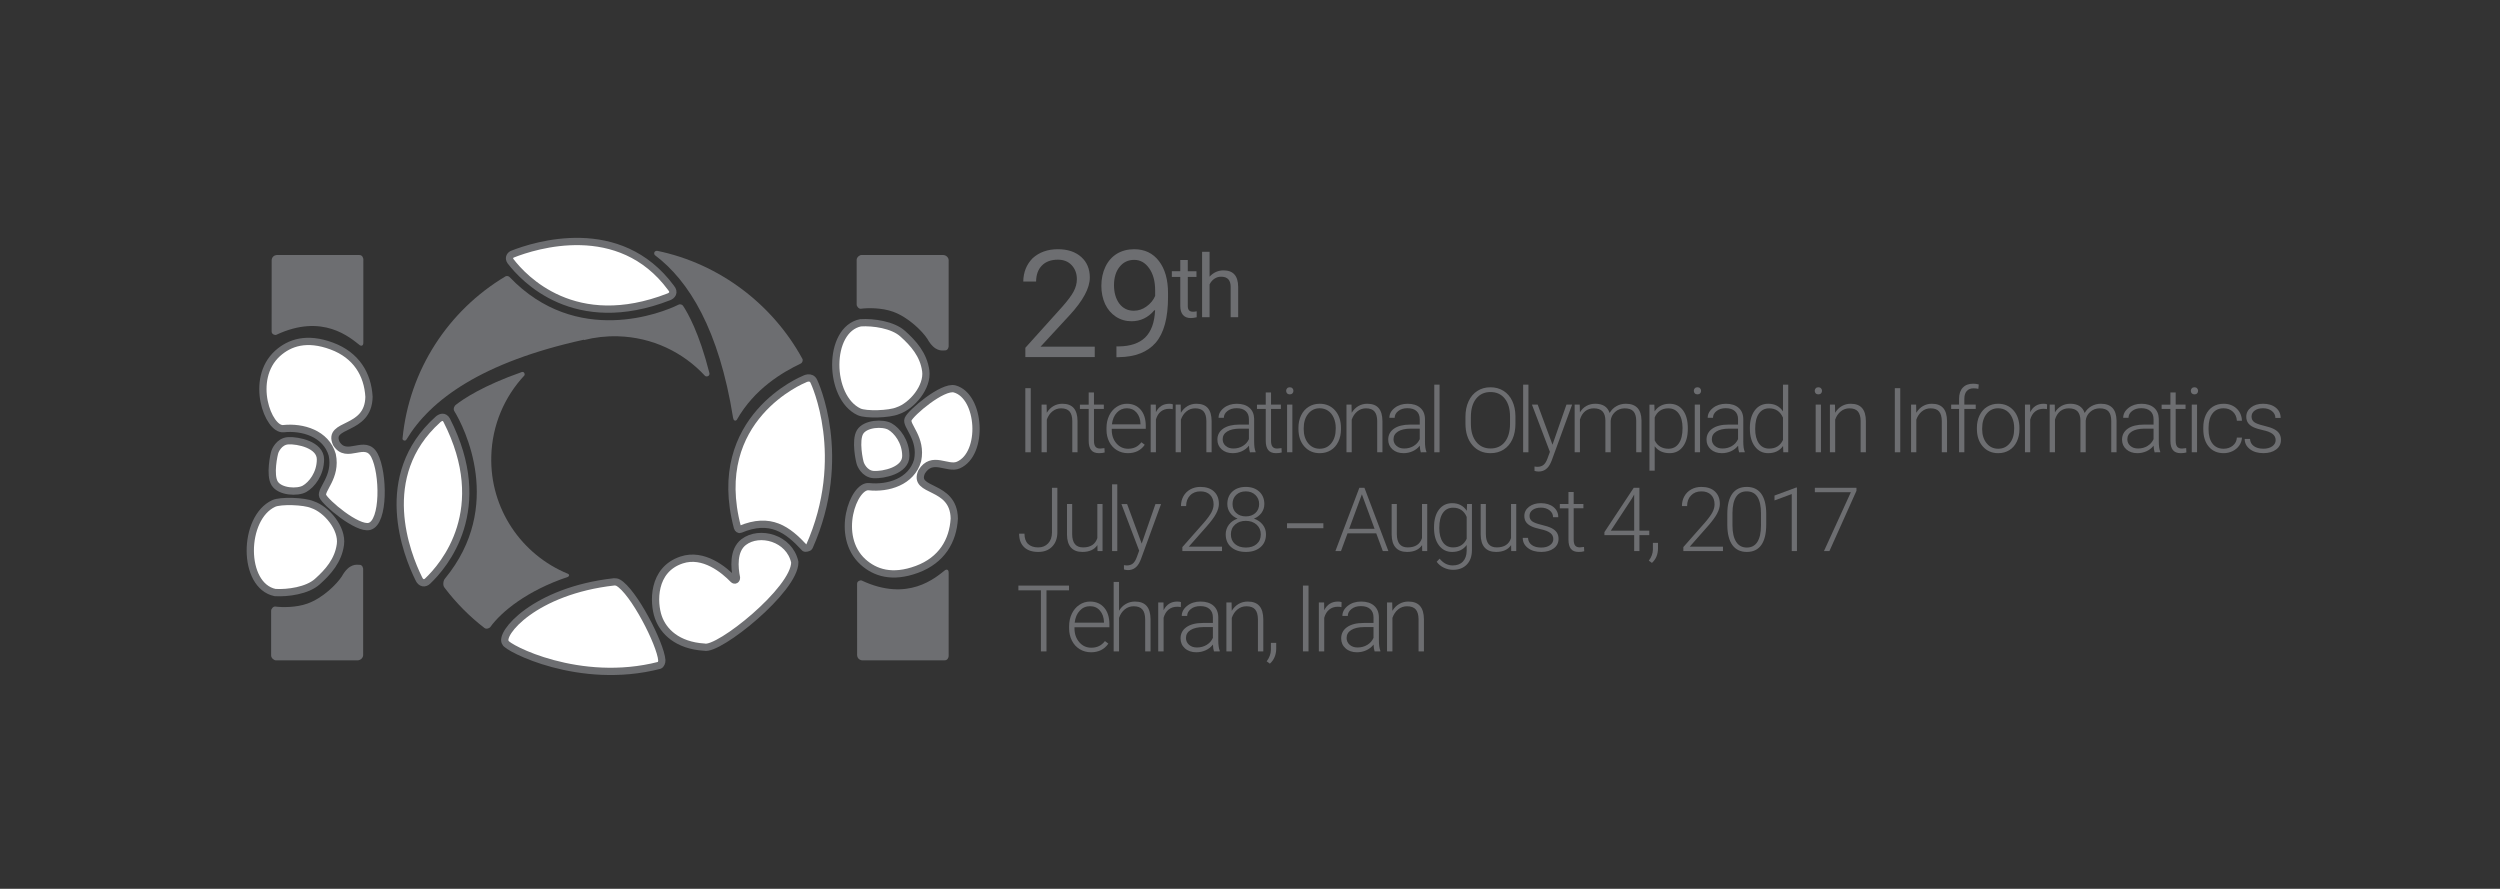 <?xml version="1.0" encoding="utf-8"?>
<!-- Generator: Adobe Illustrator 16.0.0, SVG Export Plug-In . SVG Version: 6.00 Build 0)  -->
<!DOCTYPE svg PUBLIC "-//W3C//DTD SVG 1.1//EN" "http://www.w3.org/Graphics/SVG/1.1/DTD/svg11.dtd">
<svg version="1.1" id="Layer_1" xmlns="http://www.w3.org/2000/svg" xmlns:xlink="http://www.w3.org/1999/xlink" x="0px" y="0px"
	 width="343.571px" height="122.143px" viewBox="0 0 343.571 122.143" enable-background="new 0 0 343.571 122.143"
	 xml:space="preserve">
<rect x="0" y="0" width="343.571" height="122.143" fill="#333333" stroke="none"/>
<g>
	<g>
		<g>
			<g id="_x32__3_">
				<g>
					<path fill="#FFFFFF" d="M84.923,80.059c-0.065-0.058-0.411-0.108-0.504-0.098c-10.996,1.227-15.846,7.183-14.947,8.366
						c0.153,0.676,10.155,5.946,21.144,3.109c0.208-0.065,0.356-0.438,0.337-0.698C90.791,88.506,87.057,81.225,84.923,80.059z"/>
				</g>
				<g>
					<path fill="none" stroke="#6D6E71" stroke-miterlimit="10" d="M84.923,80.059c-0.065-0.058-0.411-0.108-0.504-0.098
						c-10.996,1.227-15.846,7.183-14.947,8.366c0.153,0.676,10.155,5.946,21.144,3.109c0.208-0.065,0.356-0.438,0.337-0.698
						C90.791,88.506,87.057,81.225,84.923,80.059z"/>
				</g>
			</g>
			<g>
				<path fill="#FFFFFF" stroke="#6D6E71" stroke-miterlimit="10" d="M119.412,66.884c-2.088-0.234-4.721,6.776-0.81,10.343
					c1.65,1.48,4,2.288,7.44,1.008c3.362-1.253,4.93-3.888,5.104-6.975c-0.084-4.818-5.781-3.513-4.482-6.415
					c1.438-2.335,3.538-0.277,5.042-0.934c3.553-1.553,3.057-9.469-0.498-10.461c-1.651-0.463-6.06,3.291-6.412,4.171
					c-0.352,0.882,1.947,2.592,1.307,5.668C125.254,66.224,122.016,67.165,119.412,66.884z"/>
				<path fill="#FFFFFF" stroke="#6D6E71" stroke-miterlimit="10" d="M118.064,56.599c-4.249-1.978-4.365-11.286,0.196-12.24
					c1.752-0.108,4.426,0.274,5.789,1.494c1.487,1.33,2.87,2.885,3.175,5.106c0.305,2.223-1.899,4.84-3.84,5.482
					C122.256,56.934,119.003,57.036,118.064,56.599z"/>
				<path fill="#FFFFFF" stroke="#6D6E71" stroke-miterlimit="10" d="M38.957,58.909c-2.092,0.234-4.728-6.776-0.811-10.342
					c1.653-1.48,4.006-2.29,7.452-1.008c3.366,1.253,4.937,3.889,5.112,6.975c-0.085,4.818-5.789,3.511-4.489,6.413
					c1.44,2.335,3.979-0.771,5.244,1.645c1.266,2.417,1.37,9.204-0.693,9.75c-1.66,0.44-6.069-3.289-6.421-4.171
					s1.95-2.592,1.309-5.667C44.808,59.57,41.564,58.629,38.957,58.909z"/>
				<path fill="#FFFFFF" stroke="#6D6E71" stroke-miterlimit="10" d="M37.607,69.195c-4.255,1.976-4.372,11.285,0.197,12.238
					c1.755,0.105,4.433-0.274,5.798-1.495c1.489-1.331,2.874-2.883,3.18-5.105c0.305-2.222-1.902-4.841-3.847-5.481
					C41.806,68.858,38.548,68.757,37.607,69.195z"/>
				<path fill="#FFFFFF" stroke="#6D6E71" stroke-miterlimit="10" d="M111.213,75.151c5.527-12.402,0.688-22.631,0.649-22.707
					c-0.379-0.891-1.344-0.329-1.344-0.329s-13.182,5.257-9.17,20.379c0.047,0.191,0.258,0.314,0.362,0.26
					c4.168-1.765,6.544,0.021,8.88,2.555C110.659,75.384,111.148,75.296,111.213,75.151z"/>
				<g>
					<g id="_x31__3_">
						<g>
							<path fill="#FFFFFF" d="M39.612,60.573c-1.323,0.076-1.819,1.473-1.819,1.473c-0.142,0.351-0.757,3.233-0.051,4.38
								c0.728,1.186,3.15,1.296,4.115,0.748c0.964-0.547,2.184-2.045,2.182-4.047C44.036,61.124,40.935,60.497,39.612,60.573z"/>
						</g>
						<g>
							<path fill="none" stroke="#6D6E71" stroke-miterlimit="10" d="M39.612,60.573c-1.323,0.076-1.819,1.473-1.819,1.473
								c-0.142,0.351-0.757,3.233-0.051,4.38c0.728,1.186,3.15,1.296,4.115,0.748c0.964-0.547,2.184-2.045,2.182-4.047
								C44.036,61.124,40.935,60.497,39.612,60.573z"/>
						</g>
					</g>
					<path fill="#FFFFFF" stroke="#6D6E71" stroke-miterlimit="10" d="M109.229,77.258c0.029,3.771-10.493,12.215-12.445,11.678
						c-3.718-0.239-5.622-2.162-6.309-4.123s-0.87-6.513,3.206-7.859c3.025-1.002,5.853,1.385,7.108,2.679
						c0.187,0.188,0.433,0.048,0.423-0.241c-0.278-1.362-0.5-3.751,0.987-4.893C104.347,72.85,108.489,73.902,109.229,77.258z"/>
					<path fill="#FFFFFF" stroke="#6D6E71" stroke-miterlimit="10" d="M118.25,63.746c0,0,0.495,1.396,1.815,1.473
						c1.321,0.078,4.418-0.55,4.42-2.553c0.002-2.001-1.216-3.501-2.178-4.048c-0.963-0.546-3.382-0.437-4.109,0.748
						C117.495,60.514,118.108,63.396,118.25,63.746z"/>
				</g>
				<g>
					<g id="_x34__2_">
						<g>
							<path fill="#FFFFFF" d="M61.382,57.738c-0.345-0.596-0.848-0.41-1.222-0.066c-8.574,7.744-4.244,18.539-2.624,21.822
								c0.309,0.727,0.868,0.716,1.23,0.367C61.038,77.708,67.643,69.994,61.382,57.738z"/>
						</g>
						<g>
							<path fill="none" stroke="#6D6E71" stroke-miterlimit="10" d="M61.382,57.738c-0.345-0.596-0.848-0.41-1.222-0.066
								c-8.574,7.744-4.244,18.539-2.624,21.822c0.309,0.727,0.868,0.716,1.23,0.367C61.038,77.708,67.643,69.994,61.382,57.738z"/>
						</g>
					</g>
					<path fill="#FFFFFF" stroke="#6D6E71" stroke-miterlimit="10" d="M70.441,34.922c3.045-1.201,14.698-4.954,21.78,4.643
						c0.534,0.629,0.119,1.067-0.31,1.229c-12.918,5.029-19.94-2.527-21.745-4.888C69.8,35.396,70.198,35.006,70.441,34.922z"/>
				</g>
			</g>
		</g>
		<g>
			<g id="_x33__2_">
				<g>
					<path fill-rule="evenodd" clip-rule="evenodd" fill="#6D6E71" d="M78.027,78.844C71.7,76.249,67.32,69.945,67.516,62.701
						c0.115-4.298,1.821-8.178,4.537-11.092c0.123-0.108,0.022-0.589-0.339-0.482c-5.346,1.879-8.048,3.706-9.074,4.51
						c-0.151,0.093-0.402,0.512-0.214,0.845c1.387,2.245,6.876,13.106-1.248,23c-0.249,0.254-0.38,0.938-0.088,1.281
						c1.569,2.072,3.409,3.933,5.468,5.525c0.284,0.241,0.727,0.024,0.811-0.097c1.538-2.133,5.064-5.021,10.649-6.9
						C78.151,79.273,78.369,78.989,78.027,78.844z"/>
				</g>
			</g>
			<path fill-rule="evenodd" clip-rule="evenodd" fill="#6D6E71" d="M129.626,35.045c-2.272,0-9.074,0-11.231,0
				c-0.284,0-0.644,0.303-0.665,0.644c0,1.354,0,4.796,0,6.169c0,0.263,0.303,0.612,0.585,0.57c0.944-0.126,2.852-0.148,4.397,0.405
				c2.143,0.768,4.047,2.687,4.734,3.737c1.009,1.816,2.029,1.596,2.404,1.587c0.49,0.019,0.523-0.569,0.523-0.569s0-9.526,0-11.816
				C130.374,35.426,130.062,35.064,129.626,35.045z"/>
			<path fill-rule="evenodd" clip-rule="evenodd" fill="#6D6E71" d="M117.789,80.196c-0.008,2.05,0,7.701,0.002,9.799
				c0.002,0.502,0.382,0.735,0.701,0.754c2.243,0.003,9.224,0,11.296-0.002c0.443,0.024,0.578-0.39,0.585-0.593
				c-0.001-2.106-0.006-8.933-0.001-11.404c0.019-0.615-0.395-0.465-0.481-0.402c-1.333,1.035-5.087,4.443-11.487,1.424
				C118.311,79.711,117.811,79.813,117.789,80.196z"/>
			<path fill-rule="evenodd" clip-rule="evenodd" fill="#6D6E71" d="M37.331,45.598c-0.009-2.05,0-7.701,0.002-9.798
				c0.002-0.503,0.383-0.735,0.702-0.755c2.245-0.003,9.237,0.001,11.313,0.003c0.444-0.024,0.579,0.389,0.586,0.593
				c-0.001,2.106-0.006,8.932-0.001,11.402c0.019,0.617-0.396,0.466-0.481,0.402c-1.335-1.034-5.095-4.442-11.505-1.423
				C37.854,46.082,37.353,45.98,37.331,45.598z"/>
			<path fill-rule="evenodd" clip-rule="evenodd" fill="#6D6E71" d="M49.161,90.75c-2.273,0-9.076,0-11.235,0
				c-0.284,0-0.644-0.305-0.665-0.644c0-1.356,0-4.804,0-6.178c0-0.263,0.303-0.612,0.585-0.57c0.944,0.125,2.853,0.147,4.398-0.407
				c2.143-0.769,4.048-2.688,4.735-3.743c1.009-1.817,2.029-1.597,2.404-1.587c0.49-0.02,0.524,0.569,0.524,0.569s0,9.537,0,11.833
				C49.909,90.369,49.597,90.729,49.161,90.75z"/>
			<path fill-rule="evenodd" clip-rule="evenodd" fill="#6D6E71" d="M100.747,57.419c-1.933-12.097-6.05-18.828-10.753-22.359
				c-0.161-0.174-0.134-0.604,0.328-0.589c8.596,1.772,15.897,7.402,19.945,14.835c0.131,0.198-0.009,0.572-0.228,0.659
				c-2.488,1.194-6.35,3.435-8.788,7.74C101.013,57.934,100.797,57.754,100.747,57.419z"/>
			<path fill-rule="evenodd" clip-rule="evenodd" fill="#6D6E71" d="M96.877,51.64c-2.989-3.229-7.226-5.296-11.97-5.424
				c-1.604-0.042-3.163,0.139-4.644,0.515c-0.011-0.013-0.022-0.028-0.033-0.043c-13.973,3.069-21.097,8.244-24.38,13.731
				c-0.189,0.277-0.556,0.059-0.533-0.133c0.916-9.503,6.355-17.63,14.094-22.27c0.23-0.166,0.533-0.046,0.61,0.052
				c9.225,9.649,21.013,4.915,23.226,3.804c0.261-0.132,0.548,0.027,0.625,0.157c0.618,0.924,2.221,3.694,3.63,9.273
				C97.555,51.741,97.044,51.824,96.877,51.64z"/>
		</g>
	</g>
	<g>
		<path fill="#6D6E71" d="M140.911,49.075v-1.277l5.078-5.645c0.757-0.858,1.278-1.557,1.562-2.098
			c0.295-0.557,0.442-1.118,0.442-1.686c0-0.769-0.237-1.41-0.71-1.922c-0.474-0.508-1.105-0.76-1.896-0.76
			c-0.935,0-1.665,0.266-2.188,0.794c-0.529,0.528-0.799,1.266-0.81,2.213h-1.762c0.017-1.276,0.443-2.342,1.278-3.199
			c0.908-0.83,2.068-1.245,3.482-1.245c1.347,0,2.419,0.359,3.216,1.077c0.779,0.702,1.169,1.641,1.169,2.814
			c0,1.442-0.919,3.16-2.756,5.153l-4.017,4.352h7.45v1.428H140.911z"/>
		<path fill="#6D6E71" d="M158.649,42.628c-0.852,1.014-1.902,1.52-3.149,1.52c-0.801,0-1.525-0.213-2.171-0.643
			c-0.618-0.411-1.102-0.981-1.453-1.712c-0.346-0.769-0.518-1.601-0.518-2.497c0-0.976,0.187-1.854,0.56-2.64
			c0.373-0.773,0.899-1.369,1.579-1.786c0.685-0.412,1.475-0.619,2.372-0.619c1.437,0,2.569,0.541,3.399,1.62
			c0.835,1.08,1.253,2.553,1.253,4.419v0.544c0,2.85-0.562,4.936-1.687,6.255c-1.125,1.301-2.82,1.967-5.086,1.996h-0.318v-1.479
			h0.343c1.581-0.022,2.781-0.43,3.6-1.219c0.834-0.813,1.291-2.058,1.369-3.734L158.649,42.628z M157.563,42.119
			c0.545-0.391,0.941-0.871,1.187-1.444v-0.769c0-1.248-0.271-2.256-0.811-3.023c-0.545-0.78-1.233-1.169-2.062-1.169
			c-0.841,0-1.515,0.321-2.021,0.968c-0.507,0.634-0.76,1.474-0.76,2.514c0,1.013,0.242,1.854,0.726,2.522
			c0.501,0.658,1.164,0.985,1.988,0.985C156.45,42.703,157.035,42.508,157.563,42.119z"/>
		<path fill="#6D6E71" d="M163.236,37.276h1.193v0.784h-1.193v3.986c0,0.273,0.056,0.472,0.167,0.595
			c0.116,0.134,0.305,0.2,0.564,0.2c0.137,0,0.3-0.02,0.492-0.059v0.817c-0.292,0.075-0.562,0.113-0.809,0.113
			c-0.474,0-0.834-0.145-1.081-0.435c-0.243-0.285-0.365-0.696-0.365-1.232v-3.986h-1.159v-0.784h1.159v-1.543h1.032V37.276z"/>
		<path fill="#6D6E71" d="M166.231,38.021c0.532-0.575,1.172-0.863,1.918-0.863c1.328,0,1.998,0.752,2.01,2.255v4.182h-1.031v-4.192
			c-0.007-0.917-0.443-1.376-1.31-1.376c-0.348,0-0.662,0.096-0.945,0.292c-0.266,0.186-0.48,0.44-0.643,0.765v4.512h-1.028v-8.992
			h1.028V38.021z"/>
		<path fill="#6D6E71" d="M141.653,62.156h-0.745v-8.809h0.745V62.156z"/>
		<path fill="#6D6E71" d="M143.832,55.607l0.026,1.12c0.246-0.404,0.553-0.711,0.92-0.922c0.366-0.212,0.771-0.318,1.215-0.318
			c0.703,0,1.226,0.196,1.568,0.593c0.341,0.395,0.516,0.988,0.522,1.782v4.294h-0.72v-4.305c-0.006-0.584-0.131-1.018-0.375-1.305
			c-0.243-0.285-0.633-0.43-1.17-0.43c-0.447,0-0.843,0.14-1.188,0.421c-0.346,0.279-0.602,0.657-0.768,1.135v4.483h-0.72v-6.549
			H143.832z"/>
		<path fill="#6D6E71" d="M150.342,53.933v1.675h1.355v0.594h-1.355v4.367c0,0.361,0.066,0.633,0.197,0.809
			c0.132,0.178,0.351,0.267,0.658,0.267c0.12,0,0.315-0.02,0.585-0.061l0.03,0.596c-0.19,0.066-0.448,0.1-0.775,0.1
			c-0.497,0-0.857-0.145-1.083-0.433s-0.337-0.713-0.337-1.273v-4.371h-1.206v-0.594h1.206v-1.675H150.342z"/>
		<path fill="#6D6E71" d="M155.001,62.278c-0.557,0-1.061-0.137-1.51-0.41c-0.45-0.273-0.8-0.656-1.051-1.148
			c-0.25-0.491-0.375-1.041-0.375-1.647v-0.26c0-0.631,0.122-1.198,0.365-1.704c0.243-0.503,0.583-0.9,1.02-1.189
			c0.437-0.288,0.909-0.432,1.415-0.432c0.797,0,1.429,0.271,1.896,0.815c0.466,0.542,0.7,1.285,0.7,2.225v0.405h-4.675v0.14
			c0,0.74,0.212,1.357,0.638,1.854c0.425,0.493,0.96,0.743,1.607,0.743c0.386,0,0.729-0.072,1.025-0.214
			c0.297-0.141,0.567-0.367,0.81-0.677l0.455,0.346C156.788,61.893,156.015,62.278,155.001,62.278z M154.866,56.107
			c-0.543,0-1.001,0.198-1.375,0.598c-0.374,0.397-0.6,0.934-0.681,1.607h3.926v-0.075c-0.02-0.63-0.199-1.143-0.538-1.537
			C155.86,56.306,155.416,56.107,154.866,56.107z"/>
		<path fill="#6D6E71" d="M161.161,56.228c-0.153-0.03-0.317-0.046-0.49-0.046c-0.453,0-0.836,0.128-1.148,0.382
			c-0.312,0.252-0.534,0.618-0.667,1.099v4.494h-0.72v-6.549h0.705l0.015,1.039c0.383-0.772,0.999-1.159,1.846-1.159
			c0.203,0,0.363,0.026,0.479,0.081L161.161,56.228z"/>
		<path fill="#6D6E71" d="M162.26,55.607l0.025,1.12c0.247-0.404,0.554-0.711,0.92-0.922c0.367-0.212,0.771-0.318,1.215-0.318
			c0.704,0,1.226,0.196,1.568,0.593c0.342,0.395,0.516,0.988,0.522,1.782v4.294h-0.72v-4.305c-0.007-0.584-0.132-1.018-0.375-1.305
			c-0.243-0.285-0.633-0.43-1.17-0.43c-0.447,0-0.843,0.14-1.188,0.421c-0.345,0.279-0.601,0.657-0.768,1.135v4.483h-0.72v-6.549
			H162.26z"/>
		<path fill="#6D6E71" d="M171.78,62.156c-0.073-0.205-0.12-0.51-0.14-0.912c-0.254,0.331-0.578,0.588-0.973,0.767
			c-0.395,0.178-0.811,0.268-1.248,0.268c-0.63,0-1.14-0.176-1.529-0.525c-0.39-0.351-0.585-0.795-0.585-1.329
			c0-0.641,0.265-1.147,0.795-1.517c0.531-0.369,1.271-0.556,2.221-0.556h1.315v-0.744c0-0.469-0.146-0.84-0.436-1.107
			c-0.29-0.27-0.71-0.403-1.26-0.403c-0.507,0-0.925,0.129-1.255,0.388c-0.33,0.26-0.495,0.57-0.495,0.934l-0.725-0.005
			c0-0.521,0.241-0.972,0.725-1.354c0.483-0.381,1.078-0.571,1.785-0.571c0.73,0,1.307,0.182,1.728,0.548
			c0.422,0.364,0.639,0.874,0.652,1.528v3.099c0,0.634,0.066,1.108,0.201,1.426v0.068H171.78z M169.5,61.637
			c0.487,0,0.921-0.115,1.303-0.35c0.381-0.232,0.659-0.547,0.833-0.939v-1.44h-1.295c-0.724,0.008-1.29,0.139-1.698,0.396
			c-0.408,0.256-0.613,0.61-0.613,1.06c0,0.368,0.137,0.671,0.41,0.913C168.713,61.517,169.066,61.637,169.5,61.637z"/>
		<path fill="#6D6E71" d="M174.675,53.933v1.675h1.354v0.594h-1.354v4.367c0,0.361,0.064,0.633,0.197,0.809
			c0.131,0.178,0.351,0.267,0.657,0.267c0.12,0,0.315-0.02,0.585-0.061l0.03,0.596c-0.19,0.066-0.448,0.1-0.774,0.1
			c-0.498,0-0.858-0.145-1.084-0.433c-0.225-0.288-0.337-0.713-0.337-1.273v-4.371h-1.206v-0.594h1.206v-1.675H174.675z"/>
		<path fill="#6D6E71" d="M176.753,53.712c0-0.137,0.045-0.252,0.135-0.348c0.091-0.097,0.212-0.142,0.365-0.142
			s0.275,0.045,0.365,0.142c0.09,0.096,0.135,0.211,0.135,0.351c0,0.137-0.045,0.254-0.135,0.344
			c-0.09,0.092-0.212,0.139-0.365,0.139s-0.274-0.047-0.365-0.139C176.798,53.969,176.753,53.852,176.753,53.712z M177.608,62.156
			h-0.725v-6.549h0.725V62.156z"/>
		<path fill="#6D6E71" d="M178.442,58.787c0-0.629,0.121-1.198,0.365-1.702c0.243-0.505,0.588-0.896,1.035-1.178
			c0.446-0.28,0.951-0.42,1.516-0.42c0.873,0,1.58,0.306,2.119,0.917c0.539,0.612,0.811,1.421,0.811,2.428v0.156
			c0,0.632-0.121,1.203-0.365,1.709c-0.244,0.508-0.586,0.897-1.03,1.171c-0.443,0.273-0.95,0.41-1.521,0.41
			c-0.866,0-1.571-0.307-2.115-0.917c-0.543-0.613-0.814-1.423-0.814-2.429V58.787z M179.167,58.988c0,0.782,0.204,1.425,0.61,1.927
			c0.407,0.503,0.938,0.754,1.595,0.754c0.654,0,1.184-0.251,1.588-0.754c0.406-0.502,0.607-1.165,0.607-1.988v-0.14
			c0-0.5-0.093-0.958-0.277-1.374c-0.186-0.419-0.445-0.74-0.78-0.967s-0.719-0.339-1.151-0.339c-0.645,0-1.17,0.252-1.579,0.758
			c-0.407,0.505-0.612,1.167-0.612,1.986V58.988z"/>
		<path fill="#6D6E71" d="M185.737,55.607l0.024,1.12c0.247-0.404,0.554-0.711,0.921-0.922c0.366-0.212,0.771-0.318,1.215-0.318
			c0.703,0,1.227,0.196,1.567,0.593c0.343,0.395,0.517,0.988,0.522,1.782v4.294h-0.719v-4.305c-0.008-0.584-0.133-1.018-0.377-1.305
			c-0.242-0.285-0.633-0.43-1.17-0.43c-0.445,0-0.842,0.14-1.188,0.421c-0.345,0.279-0.601,0.657-0.768,1.135v4.483h-0.72v-6.549
			H185.737z"/>
		<path fill="#6D6E71" d="M195.257,62.156c-0.073-0.205-0.12-0.51-0.141-0.912c-0.252,0.331-0.576,0.588-0.973,0.767
			c-0.395,0.178-0.811,0.268-1.247,0.268c-0.63,0-1.14-0.176-1.53-0.525c-0.391-0.351-0.585-0.795-0.585-1.329
			c0-0.641,0.265-1.147,0.796-1.517c0.529-0.369,1.27-0.556,2.22-0.556h1.315v-0.744c0-0.469-0.146-0.84-0.436-1.107
			c-0.29-0.27-0.71-0.403-1.26-0.403c-0.506,0-0.926,0.129-1.256,0.388c-0.33,0.26-0.494,0.57-0.494,0.934l-0.725-0.005
			c0-0.521,0.241-0.972,0.725-1.354c0.482-0.381,1.078-0.571,1.785-0.571c0.73,0,1.307,0.182,1.728,0.548
			c0.421,0.364,0.64,0.874,0.652,1.528v3.099c0,0.634,0.067,1.108,0.2,1.426v0.068H195.257z M192.977,61.637
			c0.487,0,0.921-0.115,1.303-0.35c0.382-0.232,0.659-0.547,0.833-0.939v-1.44h-1.295c-0.725,0.008-1.289,0.139-1.698,0.396
			c-0.408,0.256-0.612,0.61-0.612,1.06c0,0.368,0.137,0.671,0.41,0.913C192.19,61.517,192.543,61.637,192.977,61.637z"/>
		<path fill="#6D6E71" d="M197.837,62.156h-0.726v-9.294h0.726V62.156z"/>
		<path fill="#6D6E71" d="M208.265,58.228c0,0.813-0.139,1.526-0.419,2.141c-0.28,0.612-0.681,1.084-1.2,1.415
			c-0.52,0.33-1.123,0.495-1.806,0.495c-1.03,0-1.862-0.369-2.495-1.105c-0.633-0.737-0.95-1.729-0.95-2.98v-0.905
			c0-0.803,0.143-1.515,0.427-2.135c0.285-0.62,0.689-1.097,1.208-1.43c0.521-0.335,1.12-0.5,1.798-0.5s1.277,0.162,1.796,0.489
			c0.519,0.326,0.919,0.788,1.202,1.388c0.283,0.599,0.43,1.291,0.439,2.078V58.228z M207.521,57.272
			c0-1.059-0.24-1.893-0.721-2.493c-0.479-0.602-1.137-0.902-1.97-0.902c-0.819,0-1.474,0.302-1.96,0.904
			c-0.487,0.604-0.73,1.446-0.73,2.527v0.919c0,1.046,0.242,1.877,0.728,2.487c0.485,0.611,1.144,0.918,1.973,0.918
			c0.843,0,1.501-0.302,1.974-0.905c0.471-0.603,0.707-1.443,0.707-2.52V57.272z"/>
		<path fill="#6D6E71" d="M210.05,62.156h-0.726v-9.294h0.726V62.156z"/>
		<path fill="#6D6E71" d="M213.358,61.117l1.916-5.51h0.779l-2.8,7.666l-0.146,0.339c-0.356,0.793-0.91,1.19-1.66,1.19
			c-0.177,0-0.363-0.028-0.56-0.085l-0.005-0.601l0.375,0.04c0.356,0,0.645-0.089,0.862-0.266c0.218-0.176,0.404-0.477,0.558-0.904
			l0.325-0.885l-2.471-6.495h0.79L213.358,61.117z"/>
		<path fill="#6D6E71" d="M217.099,55.607l0.025,1.064c0.24-0.393,0.541-0.689,0.904-0.888s0.767-0.297,1.21-0.297
			c1.033,0,1.69,0.425,1.971,1.27c0.232-0.406,0.546-0.719,0.937-0.939c0.393-0.221,0.823-0.33,1.293-0.33
			c1.407,0,2.124,0.767,2.15,2.3v4.369h-0.725v-4.313c-0.004-0.587-0.129-1.021-0.379-1.304c-0.247-0.282-0.652-0.422-1.211-0.422
			c-0.523,0.007-0.965,0.175-1.323,0.505s-0.558,0.729-0.598,1.201v4.333h-0.725v-4.369c-0.007-0.56-0.141-0.978-0.4-1.255
			c-0.261-0.276-0.66-0.415-1.2-0.415c-0.457,0-0.848,0.13-1.176,0.391c-0.326,0.26-0.566,0.646-0.725,1.159v4.489h-0.725v-6.549
			H217.099z"/>
		<path fill="#6D6E71" d="M231.954,58.948c0,1.022-0.227,1.835-0.678,2.432c-0.451,0.6-1.058,0.898-1.818,0.898
			c-0.893,0-1.578-0.315-2.055-0.946v3.347h-0.72v-9.071h0.669l0.036,0.925c0.473-0.695,1.157-1.045,2.056-1.045
			c0.779,0,1.393,0.296,1.84,0.89s0.67,1.418,0.67,2.471V58.948z M231.229,58.823c0-0.838-0.172-1.498-0.516-1.98
			c-0.344-0.483-0.822-0.726-1.436-0.726c-0.442,0-0.824,0.107-1.143,0.32s-0.563,0.525-0.732,0.936v3.14
			c0.174,0.374,0.42,0.659,0.742,0.857s0.703,0.299,1.143,0.299c0.611,0,1.087-0.243,1.428-0.731
			C231.058,60.451,231.229,59.745,231.229,58.823z"/>
		<path fill="#6D6E71" d="M232.778,53.712c0-0.137,0.044-0.252,0.135-0.348c0.09-0.097,0.212-0.142,0.365-0.142
			c0.152,0,0.274,0.045,0.365,0.142c0.09,0.096,0.135,0.211,0.135,0.351c0,0.137-0.045,0.254-0.135,0.344
			c-0.091,0.092-0.213,0.139-0.365,0.139c-0.153,0-0.275-0.047-0.365-0.139C232.822,53.969,232.778,53.852,232.778,53.712z
			 M233.634,62.156h-0.726v-6.549h0.726V62.156z"/>
		<path fill="#6D6E71" d="M239.003,62.156c-0.074-0.205-0.119-0.51-0.141-0.912c-0.253,0.331-0.576,0.588-0.973,0.767
			c-0.395,0.178-0.811,0.268-1.248,0.268c-0.629,0-1.139-0.176-1.529-0.525c-0.39-0.351-0.586-0.795-0.586-1.329
			c0-0.641,0.266-1.147,0.796-1.517s1.271-0.556,2.22-0.556h1.315v-0.744c0-0.469-0.145-0.84-0.435-1.107
			c-0.291-0.27-0.71-0.403-1.26-0.403c-0.508,0-0.926,0.129-1.256,0.388c-0.33,0.26-0.494,0.57-0.494,0.934l-0.726-0.005
			c0-0.521,0.241-0.972,0.726-1.354c0.482-0.381,1.078-0.571,1.785-0.571c0.729,0,1.305,0.182,1.727,0.548
			c0.422,0.364,0.641,0.874,0.652,1.528v3.099c0,0.634,0.067,1.108,0.2,1.426v0.068H239.003z M236.723,61.637
			c0.486,0,0.921-0.115,1.304-0.35c0.381-0.232,0.658-0.547,0.831-0.939v-1.44h-1.295c-0.724,0.008-1.289,0.139-1.697,0.396
			c-0.409,0.256-0.612,0.61-0.612,1.06c0,0.368,0.136,0.671,0.41,0.913C235.936,61.517,236.288,61.637,236.723,61.637z"/>
		<path fill="#6D6E71" d="M240.481,58.823c0-1.018,0.227-1.829,0.68-2.431c0.454-0.604,1.07-0.905,1.852-0.905
			c0.883,0,1.557,0.35,2.019,1.045v-3.67h0.722v9.294h-0.676l-0.035-0.869c-0.463,0.661-1.145,0.991-2.045,0.991
			c-0.754,0-1.361-0.304-1.822-0.91c-0.462-0.608-0.693-1.427-0.693-2.461V58.823z M241.212,58.948c0,0.836,0.167,1.495,0.502,1.978
			c0.336,0.481,0.809,0.724,1.418,0.724c0.891,0,1.523-0.396,1.899-1.182v-3.075c-0.376-0.85-1.007-1.275-1.89-1.275
			c-0.607,0-1.08,0.239-1.42,0.717C241.382,57.313,241.212,58.017,241.212,58.948z"/>
		<path fill="#6D6E71" d="M249.396,53.712c0-0.137,0.045-0.252,0.135-0.348c0.09-0.097,0.212-0.142,0.365-0.142
			c0.152,0,0.275,0.045,0.365,0.142c0.09,0.096,0.135,0.211,0.135,0.351c0,0.137-0.045,0.254-0.135,0.344
			c-0.09,0.092-0.213,0.139-0.365,0.139c-0.153,0-0.275-0.047-0.365-0.139C249.44,53.969,249.396,53.852,249.396,53.712z
			 M250.251,62.156h-0.725v-6.549h0.725V62.156z"/>
		<path fill="#6D6E71" d="M252.175,55.607l0.025,1.12c0.246-0.404,0.553-0.711,0.92-0.922c0.366-0.212,0.771-0.318,1.215-0.318
			c0.703,0,1.227,0.196,1.568,0.593c0.342,0.395,0.516,0.988,0.521,1.782v4.294h-0.72v-4.305c-0.007-0.584-0.132-1.018-0.375-1.305
			c-0.243-0.285-0.634-0.43-1.17-0.43c-0.446,0-0.843,0.14-1.188,0.421c-0.346,0.279-0.602,0.657-0.768,1.135v4.483h-0.721v-6.549
			H252.175z"/>
		<path fill="#6D6E71" d="M261.149,62.156h-0.746v-8.809h0.746V62.156z"/>
		<path fill="#6D6E71" d="M263.329,55.607l0.023,1.12c0.247-0.404,0.553-0.711,0.92-0.922c0.367-0.212,0.771-0.318,1.216-0.318
			c0.702,0,1.226,0.196,1.567,0.593c0.342,0.395,0.516,0.988,0.523,1.782v4.294h-0.721v-4.305c-0.007-0.584-0.132-1.018-0.375-1.305
			c-0.244-0.285-0.634-0.43-1.17-0.43c-0.447,0-0.842,0.14-1.188,0.421c-0.345,0.279-0.601,0.657-0.768,1.135v4.483h-0.721v-6.549
			H263.329z"/>
		<path fill="#6D6E71" d="M269.232,62.156v-5.955h-1.085v-0.594h1.085v-0.79c0-0.67,0.171-1.185,0.514-1.545
			c0.341-0.36,0.814-0.541,1.421-0.541c0.277,0,0.533,0.035,0.771,0.105l-0.055,0.604c-0.2-0.049-0.421-0.074-0.661-0.074
			c-0.4,0-0.711,0.124-0.932,0.372c-0.224,0.249-0.333,0.601-0.333,1.057v0.812h1.564v0.594h-1.564v5.955H269.232z"/>
		<path fill="#6D6E71" d="M271.681,58.787c0-0.629,0.122-1.198,0.366-1.702c0.243-0.505,0.588-0.896,1.035-1.178
			c0.446-0.28,0.951-0.42,1.515-0.42c0.873,0,1.581,0.306,2.121,0.917c0.539,0.612,0.81,1.421,0.81,2.428v0.156
			c0,0.632-0.121,1.203-0.366,1.709c-0.242,0.508-0.585,0.897-1.03,1.171c-0.442,0.273-0.95,0.41-1.52,0.41
			c-0.865,0-1.571-0.307-2.114-0.917c-0.544-0.613-0.816-1.423-0.816-2.429V58.787z M272.406,58.988c0,0.782,0.204,1.425,0.61,1.927
			c0.406,0.503,0.938,0.754,1.595,0.754c0.654,0,1.183-0.251,1.588-0.754c0.405-0.502,0.606-1.165,0.606-1.988v-0.14
			c0-0.5-0.091-0.958-0.275-1.374c-0.188-0.419-0.445-0.74-0.781-0.967c-0.334-0.227-0.719-0.339-1.152-0.339
			c-0.643,0-1.169,0.252-1.578,0.758c-0.408,0.505-0.612,1.167-0.612,1.986V58.988z"/>
		<path fill="#6D6E71" d="M281.312,56.228c-0.153-0.03-0.316-0.046-0.489-0.046c-0.453,0-0.835,0.128-1.148,0.382
			c-0.313,0.252-0.534,0.618-0.667,1.099v4.494h-0.721v-6.549h0.706l0.015,1.039c0.383-0.772,0.997-1.159,1.844-1.159
			c0.205,0,0.364,0.026,0.48,0.081L281.312,56.228z"/>
		<path fill="#6D6E71" d="M282.381,55.607l0.024,1.064c0.24-0.393,0.542-0.689,0.906-0.888c0.362-0.198,0.766-0.297,1.209-0.297
			c1.033,0,1.69,0.425,1.971,1.27c0.232-0.406,0.545-0.719,0.938-0.939c0.392-0.221,0.821-0.33,1.293-0.33
			c1.407,0,2.123,0.767,2.15,2.3v4.369h-0.726v-4.313c-0.004-0.587-0.13-1.021-0.378-1.304c-0.249-0.282-0.652-0.422-1.213-0.422
			c-0.523,0.007-0.965,0.175-1.321,0.505c-0.358,0.33-0.56,0.729-0.599,1.201v4.333h-0.725v-4.369
			c-0.007-0.56-0.141-0.978-0.4-1.255c-0.26-0.276-0.66-0.415-1.199-0.415c-0.457,0-0.85,0.13-1.176,0.391
			c-0.326,0.26-0.566,0.646-0.725,1.159v4.489h-0.725v-6.549H282.381z"/>
		<path fill="#6D6E71" d="M296.105,62.156c-0.071-0.205-0.119-0.51-0.14-0.912c-0.253,0.331-0.576,0.588-0.972,0.767
			c-0.396,0.178-0.813,0.268-1.247,0.268c-0.631,0-1.142-0.176-1.53-0.525c-0.392-0.351-0.587-0.795-0.587-1.329
			c0-0.641,0.267-1.147,0.795-1.517c0.53-0.369,1.271-0.556,2.222-0.556h1.314v-0.744c0-0.469-0.145-0.84-0.435-1.107
			c-0.29-0.27-0.71-0.403-1.26-0.403c-0.507,0-0.926,0.129-1.256,0.388c-0.33,0.26-0.494,0.57-0.494,0.934l-0.726-0.005
			c0-0.521,0.241-0.972,0.726-1.354c0.481-0.381,1.078-0.571,1.785-0.571c0.729,0,1.306,0.182,1.728,0.548
			c0.421,0.364,0.639,0.874,0.652,1.528v3.099c0,0.634,0.066,1.108,0.201,1.426v0.068H296.105z M293.827,61.637
			c0.485,0,0.921-0.115,1.302-0.35c0.382-0.232,0.659-0.547,0.832-0.939v-1.44h-1.295c-0.723,0.008-1.289,0.139-1.698,0.396
			c-0.406,0.256-0.612,0.61-0.612,1.06c0,0.368,0.138,0.671,0.411,0.913C293.039,61.517,293.393,61.637,293.827,61.637z"/>
		<path fill="#6D6E71" d="M299,53.933v1.675h1.355v0.594H299v4.367c0,0.361,0.065,0.633,0.198,0.809
			c0.132,0.178,0.352,0.267,0.657,0.267c0.121,0,0.316-0.02,0.586-0.061l0.029,0.596c-0.19,0.066-0.448,0.1-0.774,0.1
			c-0.496,0-0.857-0.145-1.082-0.433c-0.227-0.288-0.339-0.713-0.339-1.273v-4.371h-1.206v-0.594h1.206v-1.675H299z"/>
		<path fill="#6D6E71" d="M301.08,53.712c0-0.137,0.045-0.252,0.134-0.348c0.092-0.097,0.213-0.142,0.366-0.142
			s0.275,0.045,0.364,0.142c0.092,0.096,0.136,0.211,0.136,0.351c0,0.137-0.044,0.254-0.136,0.344
			c-0.089,0.092-0.211,0.139-0.364,0.139s-0.274-0.047-0.366-0.139C301.125,53.969,301.08,53.852,301.08,53.712z M301.936,62.156
			h-0.725v-6.549h0.725V62.156z"/>
		<path fill="#6D6E71" d="M305.589,61.669c0.504,0,0.927-0.145,1.269-0.429c0.342-0.285,0.525-0.652,0.553-1.104h0.7
			c-0.02,0.401-0.145,0.765-0.375,1.094c-0.23,0.328-0.536,0.585-0.918,0.77c-0.383,0.186-0.791,0.278-1.229,0.278
			c-0.858,0-1.541-0.299-2.043-0.896c-0.501-0.596-0.751-1.399-0.751-2.41v-0.215c0-0.646,0.111-1.218,0.337-1.714
			c0.226-0.497,0.548-0.881,0.97-1.15c0.421-0.271,0.916-0.405,1.482-0.405c0.718,0,1.309,0.214,1.776,0.643
			c0.466,0.428,0.716,0.99,0.75,1.688h-0.7c-0.03-0.514-0.215-0.927-0.55-1.24c-0.338-0.313-0.763-0.47-1.276-0.47
			c-0.652,0-1.161,0.235-1.522,0.707c-0.362,0.473-0.542,1.134-0.542,1.983v0.215c0,0.833,0.18,1.483,0.542,1.953
			C304.423,61.435,304.934,61.669,305.589,61.669z"/>
		<path fill="#6D6E71" d="M312.738,60.493c0-0.36-0.144-0.648-0.432-0.866c-0.287-0.217-0.724-0.387-1.304-0.51
			c-0.578-0.123-1.03-0.266-1.352-0.425c-0.321-0.16-0.561-0.354-0.717-0.585c-0.152-0.23-0.231-0.508-0.231-0.835
			c0-0.517,0.216-0.943,0.647-1.279c0.433-0.338,0.984-0.506,1.657-0.506c0.73,0,1.316,0.182,1.759,0.543
			c0.441,0.36,0.663,0.832,0.663,1.411h-0.726c0-0.383-0.16-0.701-0.48-0.953c-0.319-0.254-0.724-0.381-1.216-0.381
			c-0.477,0-0.858,0.106-1.147,0.318c-0.288,0.21-0.432,0.484-0.432,0.822c0,0.326,0.12,0.58,0.36,0.76
			c0.239,0.181,0.676,0.344,1.312,0.494c0.637,0.15,1.113,0.31,1.431,0.479c0.318,0.169,0.554,0.371,0.707,0.608
			c0.154,0.24,0.23,0.528,0.23,0.868c0,0.554-0.223,0.995-0.67,1.326c-0.448,0.33-1.028,0.495-1.746,0.495
			c-0.763,0-1.382-0.185-1.857-0.553c-0.475-0.368-0.712-0.836-0.712-1.402h0.73c0.026,0.424,0.203,0.752,0.532,0.989
			s0.764,0.356,1.307,0.356c0.506,0,0.911-0.111,1.222-0.334C312.583,61.113,312.738,60.832,312.738,60.493z"/>
		<path fill="#6D6E71" d="M144.572,67.039h0.74v6.109c0,0.821-0.238,1.479-0.713,1.969c-0.475,0.49-1.112,0.735-1.912,0.735
			c-0.846,0-1.496-0.221-1.949-0.661c-0.454-0.441-0.681-1.058-0.681-1.851h0.735c0,0.627,0.166,1.101,0.496,1.416
			c0.331,0.315,0.797,0.474,1.399,0.474c0.553,0,1.003-0.183,1.352-0.548c0.349-0.364,0.526-0.863,0.533-1.494V67.039z"/>
		<path fill="#6D6E71" d="M150.815,74.914c-0.427,0.626-1.113,0.938-2.057,0.938c-0.691,0-1.216-0.199-1.575-0.601
			c-0.358-0.399-0.541-0.992-0.547-1.777v-4.206h0.71v4.115c0,1.231,0.499,1.847,1.495,1.847c1.033,0,1.688-0.428,1.964-1.283
			v-4.679h0.716v6.466h-0.691L150.815,74.914z"/>
		<path fill="#6D6E71" d="M153.546,75.734h-0.716V66.56h0.716V75.734z"/>
		<path fill="#6D6E71" d="M156.902,74.708l1.891-5.439h0.77l-2.763,7.567l-0.144,0.335c-0.352,0.782-0.898,1.176-1.638,1.176
			c-0.175,0-0.359-0.028-0.553-0.084l-0.005-0.594l0.371,0.039c0.352,0,0.635-0.085,0.851-0.26s0.399-0.473,0.55-0.895l0.321-0.875
			l-2.438-6.41h0.78L156.902,74.708z"/>
		<path fill="#6D6E71" d="M167.938,75.734h-5.448v-0.549l2.981-3.381c0.494-0.572,0.835-1.042,1.026-1.413
			c0.191-0.369,0.287-0.729,0.287-1.078c0-0.55-0.162-0.983-0.484-1.305s-0.767-0.48-1.333-0.48c-0.585,0-1.058,0.187-1.418,0.559
			c-0.36,0.374-0.541,0.86-0.541,1.458h-0.71c0-0.489,0.11-0.936,0.331-1.337c0.22-0.4,0.536-0.718,0.945-0.947
			c0.41-0.231,0.875-0.345,1.394-0.345c0.796,0,1.419,0.208,1.868,0.629c0.45,0.419,0.674,0.989,0.674,1.71
			c0,0.405-0.126,0.849-0.38,1.33c-0.253,0.482-0.699,1.083-1.337,1.804l-2.423,2.743h4.57V75.734z"/>
		<path fill="#6D6E71" d="M173.757,69.274c0,0.45-0.13,0.854-0.392,1.212c-0.262,0.355-0.608,0.618-1.038,0.785
			c0.5,0.173,0.9,0.449,1.203,0.83c0.303,0.382,0.453,0.824,0.453,1.327c0,0.743-0.251,1.334-0.756,1.77
			c-0.506,0.437-1.174,0.654-2.006,0.654c-0.839,0-1.511-0.218-2.016-0.651c-0.505-0.435-0.758-1.024-0.758-1.772
			c0-0.493,0.146-0.932,0.438-1.319c0.291-0.388,0.689-0.665,1.196-0.838c-0.432-0.167-0.774-0.43-1.029-0.785
			c-0.255-0.357-0.382-0.762-0.382-1.212c0-0.721,0.231-1.294,0.696-1.721c0.464-0.425,1.078-0.638,1.843-0.638
			s1.38,0.216,1.848,0.646C173.523,67.992,173.757,68.563,173.757,69.274z M173.269,73.436c0-0.544-0.193-0.988-0.58-1.337
			c-0.387-0.347-0.88-0.52-1.48-0.52c-0.601,0-1.092,0.171-1.476,0.513c-0.383,0.344-0.575,0.789-0.575,1.344
			c0,0.551,0.186,0.992,0.558,1.321c0.372,0.328,0.874,0.493,1.505,0.493c0.618,0,1.115-0.163,1.488-0.49
			C173.082,74.432,173.269,73.989,173.269,73.436z M173.042,69.269c0-0.495-0.172-0.91-0.516-1.243
			c-0.344-0.332-0.783-0.497-1.315-0.497c-0.542,0-0.983,0.159-1.32,0.48c-0.337,0.321-0.506,0.74-0.506,1.26
			c0,0.511,0.168,0.922,0.506,1.232c0.337,0.312,0.778,0.466,1.325,0.466c0.536,0,0.974-0.156,1.315-0.469
			C172.872,70.185,173.042,69.776,173.042,69.269z"/>
		<path fill="#6D6E71" d="M181.867,71.912v0.681h-4.994v-0.681H181.867z"/>
		<path fill="#6D6E71" d="M189.136,73.296h-3.947l-0.898,2.438h-0.77l3.291-8.695h0.701l3.291,8.695h-0.765L189.136,73.296z
			 M185.415,72.669h3.489l-1.743-4.737L185.415,72.669z"/>
		<path fill="#6D6E71" d="M195.434,74.914c-0.428,0.626-1.114,0.938-2.058,0.938c-0.691,0-1.217-0.199-1.574-0.601
			c-0.358-0.399-0.541-0.992-0.548-1.777v-4.206h0.71v4.115c0,1.231,0.499,1.847,1.496,1.847c1.033,0,1.688-0.428,1.963-1.283
			v-4.679h0.717v6.466h-0.691L195.434,74.914z"/>
		<path fill="#6D6E71" d="M197.078,72.441c0-1.01,0.224-1.81,0.671-2.402c0.447-0.592,1.056-0.888,1.826-0.888
			c0.878,0,1.546,0.35,2.003,1.051l0.04-0.934h0.666v6.332c0,0.833-0.232,1.494-0.698,1.98s-1.097,0.729-1.894,0.729
			c-0.449,0-0.879-0.1-1.287-0.301c-0.408-0.199-0.729-0.468-0.963-0.805l0.4-0.428c0.504,0.622,1.104,0.931,1.801,0.931
			c0.6,0,1.065-0.175,1.398-0.529c0.334-0.354,0.509-0.844,0.521-1.469V74.9c-0.457,0.634-1.125,0.952-2.003,0.952
			c-0.747,0-1.349-0.299-1.802-0.896c-0.454-0.596-0.681-1.403-0.681-2.42V72.441z M197.798,72.564c0,0.827,0.166,1.478,0.496,1.953
			c0.33,0.475,0.797,0.713,1.398,0.713c0.879,0,1.502-0.393,1.871-1.18v-3.006c-0.168-0.413-0.408-0.729-0.723-0.946
			c-0.314-0.218-0.693-0.325-1.138-0.325c-0.6,0-1.065,0.235-1.401,0.708C197.966,70.953,197.798,71.646,197.798,72.564z"/>
		<path fill="#6D6E71" d="M207.669,74.914c-0.428,0.626-1.114,0.938-2.059,0.938c-0.691,0-1.215-0.199-1.573-0.601
			c-0.358-0.399-0.542-0.992-0.548-1.777v-4.206h0.71v4.115c0,1.231,0.499,1.847,1.495,1.847c1.033,0,1.688-0.428,1.965-1.283
			v-4.679h0.715v6.466h-0.69L207.669,74.914z"/>
		<path fill="#6D6E71" d="M213.468,74.09c0-0.355-0.143-0.64-0.426-0.853c-0.285-0.215-0.714-0.382-1.287-0.503
			c-0.571-0.123-1.017-0.262-1.334-0.421c-0.318-0.157-0.553-0.35-0.705-0.576c-0.154-0.228-0.23-0.503-0.23-0.825
			c0-0.51,0.213-0.931,0.64-1.264c0.426-0.332,0.972-0.497,1.636-0.497c0.721,0,1.299,0.179,1.734,0.534
			c0.436,0.357,0.654,0.821,0.654,1.396h-0.716c0-0.379-0.157-0.692-0.474-0.943s-0.716-0.374-1.199-0.374
			c-0.471,0-0.848,0.104-1.133,0.313s-0.428,0.479-0.428,0.813c0,0.321,0.119,0.57,0.355,0.749c0.237,0.178,0.67,0.341,1.296,0.489
			c0.628,0.147,1.097,0.305,1.412,0.471c0.314,0.166,0.547,0.367,0.698,0.602c0.15,0.236,0.227,0.521,0.227,0.856
			c0,0.546-0.221,0.983-0.66,1.309c-0.441,0.326-1.016,0.488-1.723,0.488c-0.754,0-1.365-0.182-1.834-0.545
			s-0.703-0.824-0.703-1.386h0.721c0.026,0.419,0.201,0.744,0.525,0.979c0.324,0.233,0.754,0.35,1.291,0.35
			c0.496,0,0.897-0.107,1.203-0.328C213.315,74.704,213.468,74.426,213.468,74.09z"/>
		<path fill="#6D6E71" d="M216.267,67.617v1.651h1.338v0.587h-1.338v4.31c0,0.357,0.064,0.624,0.195,0.8
			c0.129,0.173,0.346,0.26,0.648,0.26c0.118,0,0.311-0.02,0.578-0.059l0.029,0.588c-0.188,0.065-0.442,0.099-0.765,0.099
			c-0.49,0-0.847-0.143-1.069-0.427c-0.221-0.283-0.332-0.704-0.332-1.257v-4.313h-1.189v-0.587h1.189v-1.651H216.267z"/>
		<path fill="#6D6E71" d="M225.304,72.931h1.353v0.608h-1.353v2.195h-0.721v-2.195h-4.09v-0.412l4.027-6.088h0.783V72.931z
			 M221.371,72.931h3.212v-4.969l-0.314,0.553L221.371,72.931z"/>
		<path fill="#6D6E71" d="M227.022,77.358l-0.424-0.311c0.361-0.483,0.547-0.988,0.557-1.512v-0.927h0.701v0.751
			C227.856,76.188,227.579,76.855,227.022,77.358z"/>
		<path fill="#6D6E71" d="M236.786,75.734h-5.447v-0.549l2.979-3.381c0.494-0.572,0.836-1.042,1.027-1.413
			c0.191-0.369,0.286-0.729,0.286-1.078c0-0.55-0.161-0.983-0.483-1.305s-0.767-0.48-1.332-0.48c-0.587,0-1.059,0.187-1.42,0.559
			c-0.359,0.374-0.54,0.86-0.54,1.458h-0.71c0-0.489,0.109-0.936,0.33-1.337c0.221-0.4,0.535-0.718,0.945-0.947
			c0.409-0.231,0.873-0.345,1.395-0.345c0.795,0,1.418,0.208,1.867,0.629c0.449,0.419,0.674,0.989,0.674,1.71
			c0,0.405-0.127,0.849-0.381,1.33c-0.252,0.482-0.698,1.083-1.337,1.804l-2.423,2.743h4.57V75.734z"/>
		<path fill="#6D6E71" d="M242.728,72.106c0,1.229-0.225,2.159-0.676,2.794c-0.451,0.634-1.113,0.952-1.988,0.952
			c-0.863,0-1.521-0.313-1.98-0.936c-0.457-0.623-0.691-1.53-0.704-2.722v-1.559c0-1.221,0.228-2.146,0.681-2.776
			s1.116-0.944,1.988-0.944c0.862,0,1.52,0.305,1.975,0.912c0.453,0.608,0.689,1.504,0.705,2.686V72.106z M242.008,70.548
			c0-0.994-0.162-1.745-0.487-2.255c-0.324-0.511-0.814-0.765-1.473-0.765c-0.645,0-1.13,0.248-1.455,0.745
			c-0.326,0.495-0.493,1.23-0.503,2.204v1.708c0,0.99,0.168,1.75,0.505,2.275c0.338,0.526,0.826,0.789,1.469,0.789
			c0.635,0,1.117-0.256,1.445-0.769c0.33-0.515,0.496-1.267,0.499-2.261V70.548z"/>
		<path fill="#6D6E71" d="M246.953,75.734h-0.716v-7.837l-2.369,0.879v-0.672l2.967-1.101h0.118V75.734z"/>
		<path fill="#6D6E71" d="M255.131,67.448l-3.716,8.286h-0.75l3.695-8.089h-4.949v-0.606h5.72V67.448z"/>
		<path fill="#6D6E71" d="M146.916,81.126h-3.1v8.392h-0.765v-8.392h-3.095v-0.651h6.959V81.126z"/>
		<path fill="#6D6E71" d="M149.938,89.641c-0.571,0-1.087-0.141-1.55-0.422c-0.462-0.279-0.821-0.673-1.078-1.177
			c-0.256-0.505-0.384-1.069-0.384-1.69v-0.268c0-0.647,0.125-1.229,0.374-1.748c0.25-0.518,0.599-0.925,1.047-1.221
			c0.448-0.297,0.932-0.444,1.453-0.444c0.817,0,1.466,0.279,1.945,0.836c0.479,0.559,0.718,1.32,0.718,2.284v0.416h-4.798v0.145
			c0,0.76,0.218,1.393,0.654,1.9c0.436,0.509,0.986,0.762,1.65,0.762c0.397,0,0.747-0.072,1.052-0.218
			c0.305-0.145,0.582-0.377,0.831-0.695l0.467,0.354C151.772,89.244,150.979,89.641,149.938,89.641z M149.8,83.308
			c-0.558,0-1.029,0.204-1.412,0.614c-0.384,0.408-0.616,0.958-0.698,1.65h4.029v-0.078c-0.021-0.647-0.205-1.173-0.552-1.578
			C150.82,83.51,150.364,83.308,149.8,83.308z"/>
		<path fill="#6D6E71" d="M153.788,83.934c0.244-0.404,0.555-0.716,0.937-0.934c0.382-0.22,0.799-0.329,1.25-0.329
			c0.722,0,1.258,0.203,1.609,0.608c0.351,0.405,0.53,1.015,0.537,1.83v4.408h-0.74v-4.42c-0.007-0.598-0.135-1.044-0.385-1.338
			c-0.25-0.296-0.65-0.441-1.201-0.441c-0.458,0-0.865,0.143-1.219,0.429c-0.354,0.289-0.617,0.678-0.788,1.167v4.604h-0.739v-9.54
			h0.739V83.934z"/>
		<path fill="#6D6E71" d="M162.277,83.431c-0.158-0.03-0.325-0.047-0.503-0.047c-0.466,0-0.858,0.131-1.178,0.391
			s-0.548,0.637-0.685,1.129v4.614h-0.739v-6.724h0.723l0.016,1.067c0.394-0.794,1.024-1.19,1.894-1.19
			c0.208,0,0.373,0.027,0.493,0.083L162.277,83.431z"/>
		<path fill="#6D6E71" d="M166.835,89.518c-0.075-0.213-0.123-0.525-0.144-0.939c-0.26,0.342-0.593,0.604-0.999,0.788
			c-0.405,0.183-0.832,0.274-1.28,0.274c-0.646,0-1.17-0.18-1.571-0.539c-0.4-0.358-0.6-0.815-0.6-1.364
			c0-0.658,0.272-1.178,0.816-1.556c0.544-0.38,1.303-0.57,2.279-0.57h1.35v-0.765c0-0.482-0.148-0.86-0.446-1.137
			s-0.729-0.413-1.293-0.413c-0.52,0-0.949,0.132-1.289,0.398c-0.338,0.266-0.508,0.584-0.508,0.956l-0.744-0.005
			c0-0.532,0.249-0.997,0.744-1.387c0.496-0.394,1.107-0.589,1.833-0.589c0.749,0,1.34,0.188,1.773,0.562
			c0.432,0.374,0.656,0.898,0.67,1.567v3.184c0,0.65,0.068,1.137,0.205,1.462v0.072H166.835z M164.495,88.983
			c0.5,0,0.945-0.119,1.337-0.359c0.392-0.238,0.677-0.562,0.854-0.965v-1.478h-1.33c-0.742,0.006-1.323,0.141-1.742,0.405
			c-0.419,0.263-0.629,0.626-0.629,1.089c0,0.375,0.14,0.688,0.421,0.936C163.687,88.86,164.05,88.983,164.495,88.983z"/>
		<path fill="#6D6E71" d="M169.252,82.794l0.026,1.15c0.253-0.415,0.568-0.729,0.944-0.947c0.376-0.218,0.792-0.326,1.247-0.326
			c0.723,0,1.258,0.203,1.609,0.608c0.35,0.405,0.529,1.015,0.535,1.83v4.408h-0.738v-4.42c-0.007-0.598-0.135-1.044-0.385-1.338
			c-0.25-0.296-0.65-0.441-1.202-0.441c-0.458,0-0.864,0.143-1.218,0.429c-0.354,0.289-0.617,0.678-0.788,1.167v4.604h-0.739v-6.724
			H169.252z"/>
		<path fill="#6D6E71" d="M174.519,91.205l-0.441-0.322c0.376-0.503,0.569-1.027,0.58-1.57v-0.965h0.729v0.779
			C175.386,89.989,175.097,90.683,174.519,91.205z"/>
		<path fill="#6D6E71" d="M179.827,89.518h-0.766v-9.043h0.766V89.518z"/>
		<path fill="#6D6E71" d="M184.354,83.431c-0.157-0.03-0.325-0.047-0.504-0.047c-0.465,0-0.857,0.131-1.177,0.391
			c-0.32,0.26-0.549,0.637-0.686,1.129v4.614h-0.738v-6.724h0.723l0.016,1.067c0.394-0.794,1.024-1.19,1.895-1.19
			c0.208,0,0.372,0.027,0.492,0.083L184.354,83.431z"/>
		<path fill="#6D6E71" d="M188.911,89.518c-0.075-0.213-0.123-0.525-0.145-0.939c-0.26,0.342-0.592,0.604-0.998,0.788
			c-0.404,0.183-0.832,0.274-1.279,0.274c-0.647,0-1.171-0.18-1.57-0.539c-0.402-0.358-0.602-0.815-0.602-1.364
			c0-0.658,0.272-1.178,0.816-1.556c0.544-0.38,1.303-0.57,2.278-0.57h1.35v-0.765c0-0.482-0.148-0.86-0.446-1.137
			c-0.297-0.276-0.729-0.413-1.293-0.413c-0.521,0-0.949,0.132-1.288,0.398c-0.339,0.266-0.509,0.584-0.509,0.956l-0.744-0.005
			c0-0.532,0.248-0.997,0.744-1.387c0.496-0.394,1.107-0.589,1.832-0.589c0.75,0,1.342,0.188,1.773,0.562
			c0.433,0.374,0.656,0.898,0.67,1.567v3.184c0,0.65,0.068,1.137,0.205,1.462v0.072H188.911z M186.571,88.983
			c0.498,0,0.944-0.119,1.336-0.359c0.392-0.238,0.677-0.562,0.854-0.965v-1.478h-1.329c-0.742,0.006-1.323,0.141-1.742,0.405
			c-0.419,0.263-0.629,0.626-0.629,1.089c0,0.375,0.141,0.688,0.421,0.936C185.763,88.86,186.126,88.983,186.571,88.983z"/>
		<path fill="#6D6E71" d="M191.329,82.794l0.025,1.15c0.253-0.415,0.568-0.729,0.944-0.947s0.792-0.326,1.247-0.326
			c0.721,0,1.258,0.203,1.609,0.608c0.35,0.405,0.529,1.015,0.535,1.83v4.408h-0.738v-4.42c-0.007-0.598-0.135-1.044-0.385-1.338
			c-0.25-0.296-0.65-0.441-1.201-0.441c-0.459,0-0.864,0.143-1.219,0.429c-0.354,0.289-0.617,0.678-0.788,1.167v4.604h-0.739v-6.724
			H191.329z"/>
	</g>
</g>
</svg>
